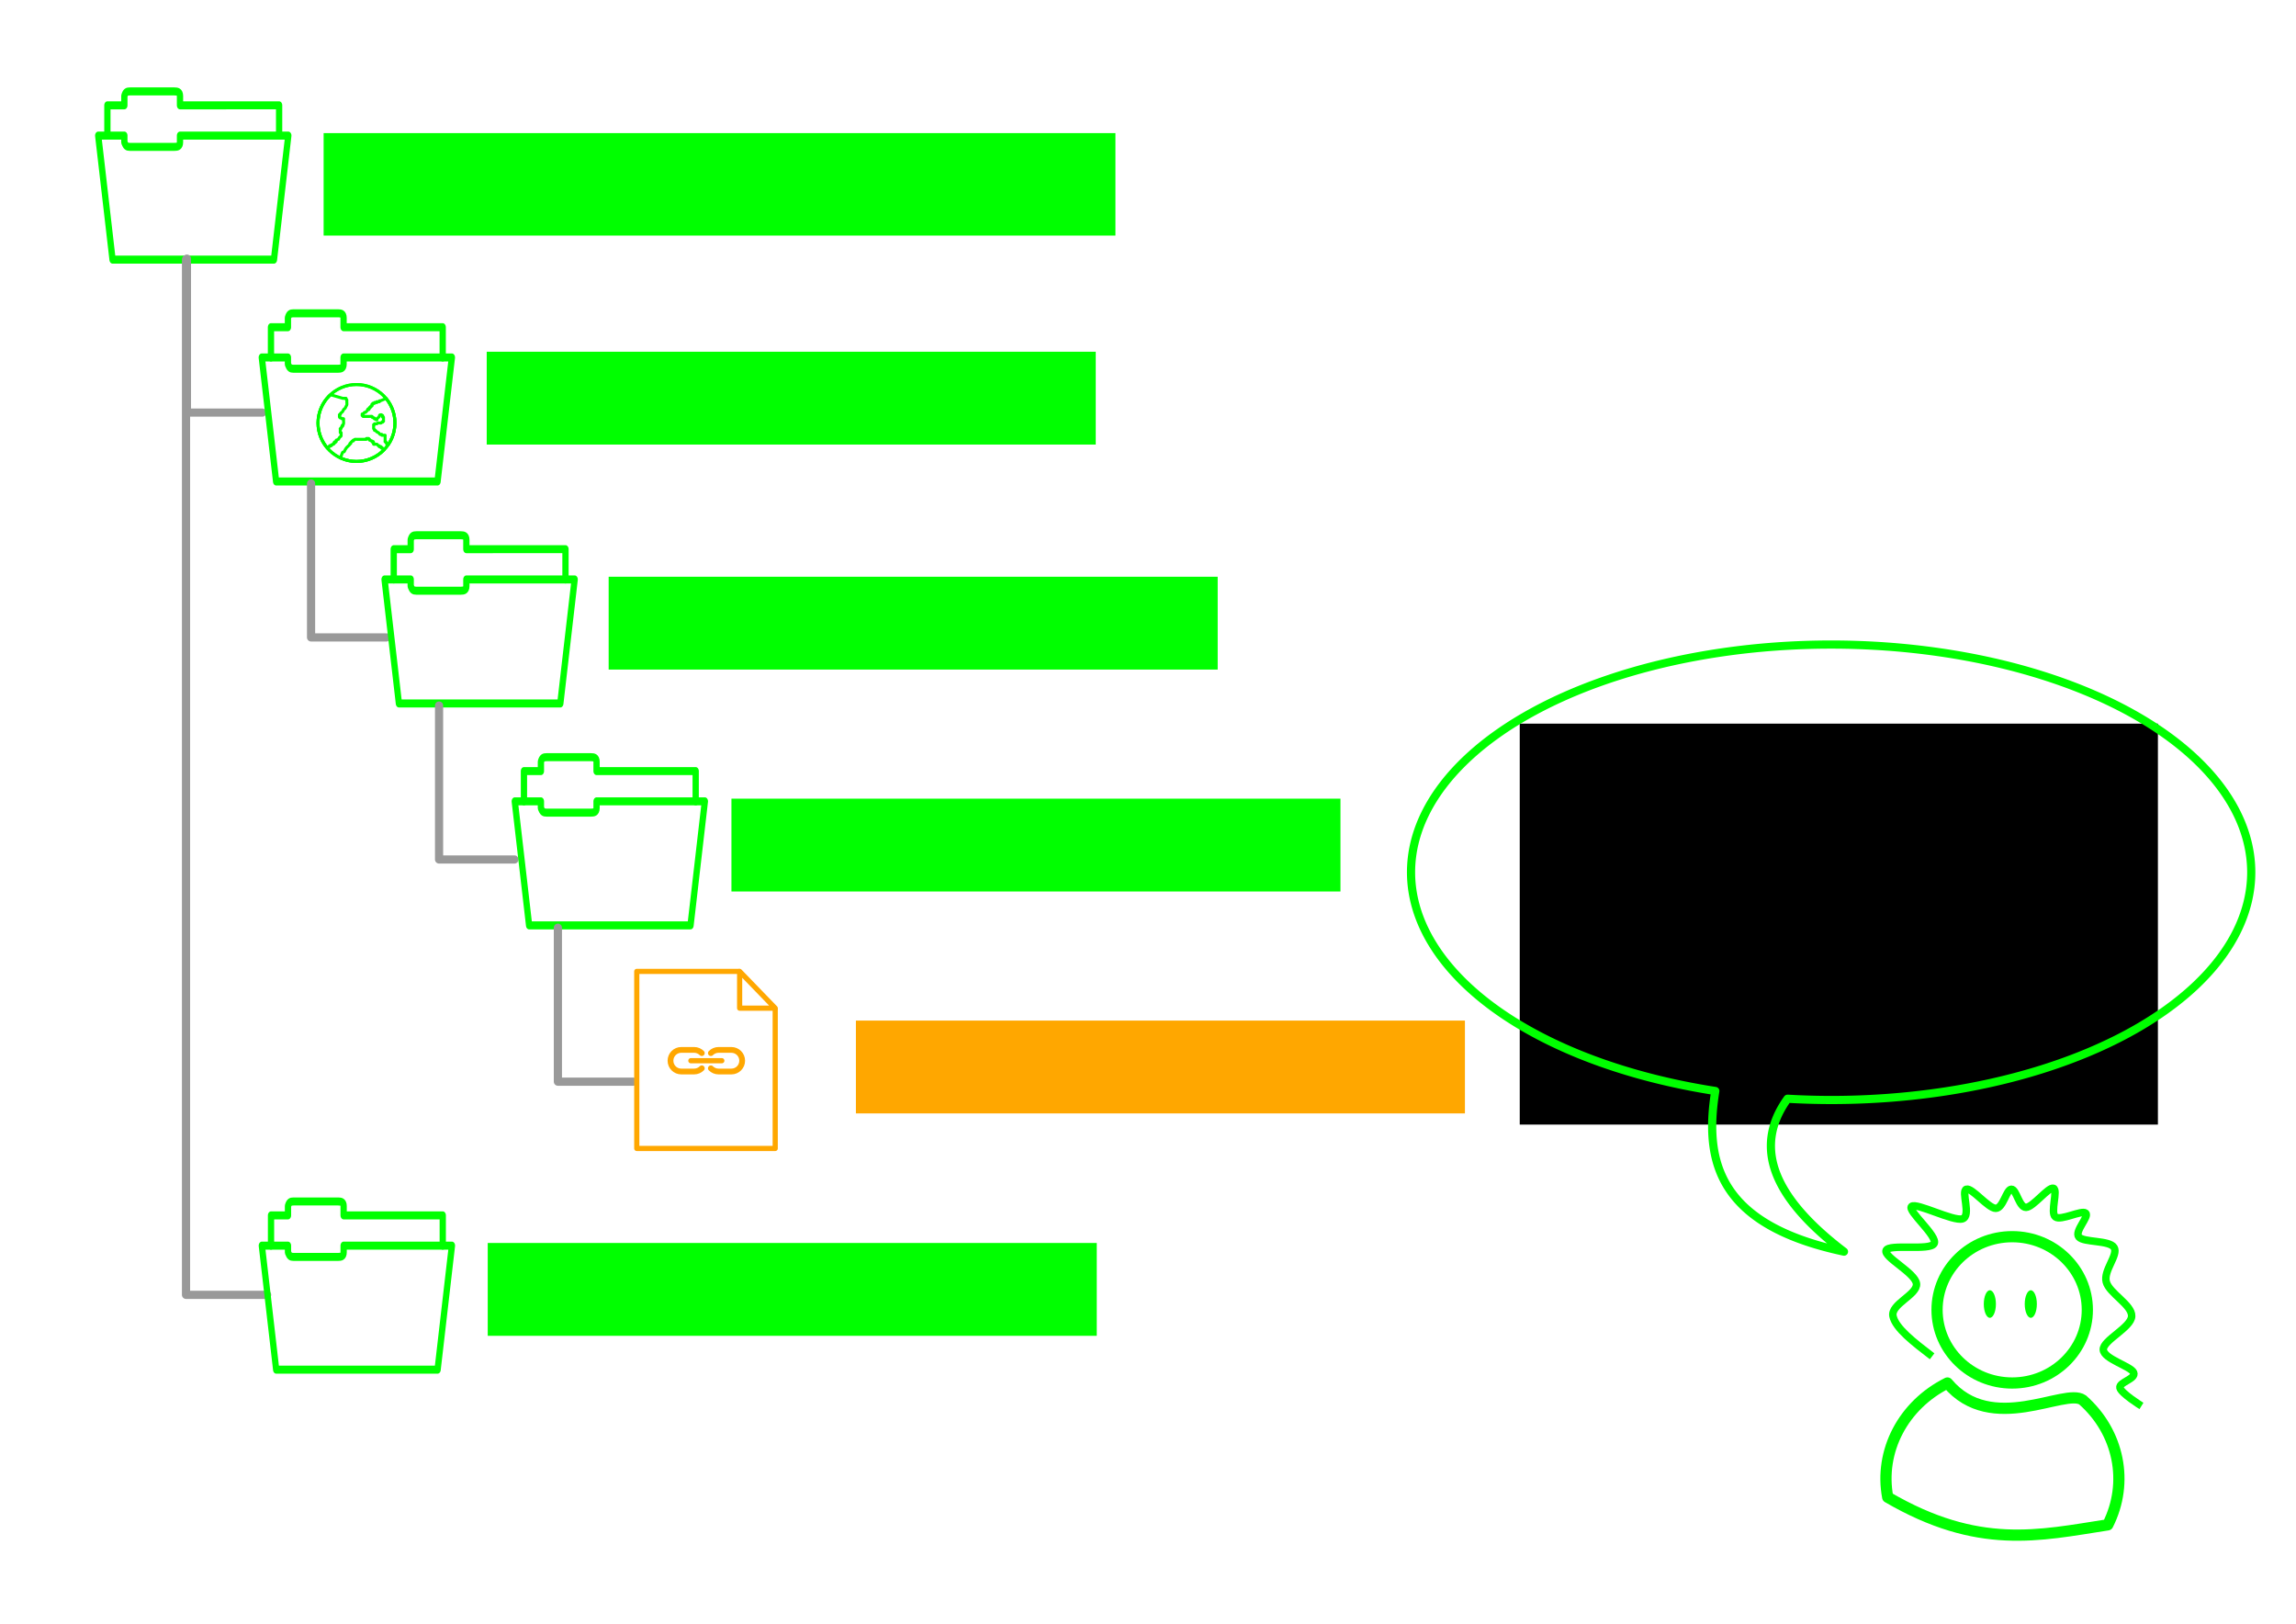 <?xml version="1.0" encoding="UTF-8" standalone="no"?>
<!-- Created with Inkscape (http://www.inkscape.org/) -->

<svg
   xmlns:dc="http://purl.org/dc/elements/1.1/"
   xmlns:cc="http://creativecommons.org/ns#"
   xmlns:rdf="http://www.w3.org/1999/02/22-rdf-syntax-ns#"
   xmlns:svg="http://www.w3.org/2000/svg"
   xmlns="http://www.w3.org/2000/svg"
   xmlns:xlink="http://www.w3.org/1999/xlink"
   xmlns:sodipodi="http://sodipodi.sourceforge.net/DTD/sodipodi-0.dtd"
   xmlns:inkscape="http://www.inkscape.org/namespaces/inkscape"
   width="297mm"
   height="210mm"
   viewBox="0 0 1122.52 793.701"
   id="svg2"
   version="1.1"
   inkscape:version="0.92.1 r"
   sodipodi:docname="filesSymlink.svg"
   inkscape:export-filename="../images/filesSymlink7.png"
   inkscape:export-xdpi="96"
   inkscape:export-ydpi="96">
  <defs
     id="defs4">
    <marker
       inkscape:stockid="Arrow2Mend"
       orient="auto"
       refY="0.0"
       refX="0.0"
       id="Arrow2Mend"
       style="overflow:visible;"
       inkscape:isstock="true">
      <path
         id="path6854"
         style="fill-rule:evenodd;stroke-width:0.625;stroke-linejoin:round;stroke:#00ff00;stroke-opacity:1;fill:#00ff00;fill-opacity:1"
         d="M 8.719,4.034 L -2.207,0.016 L 8.719,-4.002 C 6.973,-1.63 6.983,1.616 8.719,4.034 z "
         transform="scale(0.6) rotate(180) translate(0,0)" />
    </marker>
    <marker
       inkscape:stockid="Arrow1Send"
       orient="auto"
       refY="0.0"
       refX="0.0"
       id="Arrow1Send"
       style="overflow:visible;"
       inkscape:isstock="true">
      <path
         id="path6842"
         d="M 0.0,0.0 L 5.0,-5.0 L -12.5,0.0 L 5.0,5.0 L 0.0,0.0 z "
         style="fill-rule:evenodd;stroke:#00ff00;stroke-width:1pt;stroke-opacity:1;fill:#00ff00;fill-opacity:1"
         transform="scale(0.2) rotate(180) translate(6,0)" />
    </marker>
    <marker
       inkscape:stockid="Arrow1Mend"
       orient="auto"
       refY="0.0"
       refX="0.0"
       id="Arrow1Mend"
       style="overflow:visible;"
       inkscape:isstock="true">
      <path
         id="path6836"
         d="M 0.0,0.0 L 5.0,-5.0 L -12.5,0.0 L 5.0,5.0 L 0.0,0.0 z "
         style="fill-rule:evenodd;stroke:#00ff00;stroke-width:1pt;stroke-opacity:1;fill:#00ff00;fill-opacity:1"
         transform="scale(0.4) rotate(180) translate(10,0)" />
    </marker>
    <marker
       inkscape:stockid="Arrow2Mend"
       orient="auto"
       refY="0"
       refX="0"
       id="Arrow2Mend-2"
       style="overflow:visible"
       inkscape:isstock="true">
      <path
         inkscape:connector-curvature="0"
         id="path6854-7"
         style="fill:#00ff00;fill-opacity:1;fill-rule:evenodd;stroke:#00ff00;stroke-width:0.625;stroke-linejoin:round;stroke-opacity:1"
         d="M 8.719,4.034 -2.207,0.016 8.719,-4.002 c -1.745,2.372 -1.735,5.617 -6e-7,8.035 z"
         transform="scale(-0.6)" />
    </marker>
    <radialGradient
       inkscape:collect="always"
       xlink:href="#linearGradient9967"
       id="radialGradient9973"
       cx="866.337"
       cy="357.954"
       fx="866.337"
       fy="357.954"
       r="46.223"
       gradientTransform="matrix(1.396,0,0,0.863,-655.475,81.183)"
       gradientUnits="userSpaceOnUse" />
    <linearGradient
       inkscape:collect="always"
       id="linearGradient9967">
      <stop
         style="stop-color:#c4befe;stop-opacity:1;"
         offset="0"
         id="stop9969" />
      <stop
         style="stop-color:#c4befe;stop-opacity:0;"
         offset="1"
         id="stop9971" />
    </linearGradient>
  </defs>
  <sodipodi:namedview
     id="base"
     pagecolor="#000000"
     bordercolor="#666666"
     borderopacity="1.0"
     inkscape:pageopacity="0"
     inkscape:pageshadow="2"
     inkscape:zoom="0.45100095"
     inkscape:cx="582.52861"
     inkscape:cy="363.06645"
     inkscape:document-units="px"
     inkscape:current-layer="layer17"
     showgrid="false"
     units="mm"
     inkscape:window-width="1366"
     inkscape:window-height="741"
     inkscape:window-x="0"
     inkscape:window-y="27"
     inkscape:window-maximized="1" />
  <g
     inkscape:label="Layer 1"
     inkscape:groupmode="layer"
     id="layer1"
     transform="translate(0,-258.661)"
     style="display:inline">
    <g
       style="fill:none;fill-opacity:1;stroke:#00ff00;stroke-opacity:1"
       id="g3573"
       transform="matrix(1.25,0,0,-1.25,63.861,737.323)" />
    <g
       style="fill:none;fill-opacity:1;stroke:#00ff00;stroke-opacity:1"
       id="g4841"
       transform="matrix(1.25,0,0,-1.25,97.004,117.962)" />
    <g
       style="fill:none;fill-opacity:1;stroke:#00ff00;stroke-width:0;stroke-miterlimit:4;stroke-dasharray:none;stroke-opacity:1"
       id="g5023-2"
       transform="matrix(1.4391595e-4,0,0,1.4391595e-4,716.262,328.816)" />
    <g
       style="fill:none;fill-opacity:1;stroke:#00ff00;stroke-opacity:1"
       id="g5029-6"
       transform="matrix(-1.5507953e-4,0,0,1.5507953e-4,821.441,307.178)" />
    <g
       style="display:inline;fill:none;fill-opacity:1;stroke:#00ff00;stroke-opacity:1"
       id="g4863"
       transform="matrix(1.4391595e-4,0,0,1.4391595e-4,922.052,934.7)">
      <path
         inkscape:connector-curvature="0"
         d="M 5908.735,388006.2 C -23425.09,231462.3 58367.77,75049.68 208808.8,-0.341 359249.6,179461 608053.4,15552.29 668163.4,57630.01 791902.7,167078.4 826311.5,338069.7 753519.8,481801 517958.8,518273.3 314231.3,567447.4 5908.735,388006.2 Z"
         style="fill:none;fill-opacity:1;stroke:#00ff00;stroke-width:38100;stroke-linecap:butt;stroke-linejoin:round;stroke-miterlimit:10;stroke-dasharray:none;stroke-opacity:1"
         id="path4865" />
    </g>
    <g
       style="display:inline;fill:none;fill-opacity:1;stroke:#00ff00;stroke-opacity:1"
       id="g4867"
       transform="matrix(1.4391595e-4,0,0,1.4391595e-4,947.029,863.18)">
      <path
         inkscape:connector-curvature="0"
         d="M 0.01,248479 C 0.01,111247.9 114284.3,0.008 255261,0.008 396237.8,0.008 510522,111247.9 510522,248479 510522,385710.2 396237.8,496958 255261,496958 114284.3,496958 0.01,385710.2 0.01,248479 Z"
         style="fill:none;fill-opacity:1;stroke:#00ff00;stroke-width:38100;stroke-linecap:butt;stroke-linejoin:round;stroke-miterlimit:10;stroke-dasharray:none;stroke-opacity:1"
         id="path4869" />
    </g>
    <g
       style="display:inline;fill:none;fill-opacity:1;stroke:#00ff00;stroke-opacity:1"
       id="g4875"
       transform="matrix(1.4391595e-4,0,0,1.4391595e-4,922.052,839.475)">
      <path
         inkscape:connector-curvature="0"
         d="M 156821.8,570979.2 C 94792.91,523422.7 32764.76,475866.1 23903.79,434794.2 15042.83,393722.4 107531.1,361837.4 103654.6,324548.8 99778.08,287260.2 -9325.53,233758.9 643.405,211061.3 10612.34,188363.9 149068.1,213222.9 163467.5,188363.9 177866.9,163504.8 70979.23,75956.9 87039.91,61906.3 103100.6,47855.12 228818.8,113786 259832.9,104058.6 290847,94331.26 254294.5,9485.371 273124.4,3541.257 c 18829.9,-5944.114 74213,64850.503 99688.6,64850.503 25475.7,0 35998.6,-64309.936 53167.2,-64850.503 17168.6,-540.568 26029.6,62148.333 49844,61607.773 23814.4,-540.57 76427.6,-70254.726 93042.2,-64850.502 16614.7,5404.322 -11630.2,83224.862 6645.7,97275.362 18276,14050.61 89719.8,-24318.48 103011.2,-12970.05 13291.5,11348.35 -39321.1,61607.76 -23260.3,81062.46 16060.6,19454.9 104119.1,10268 119625.8,35667.6 15506.6,25399.6 -36552.6,77819.9 -26583.6,116730.2 9968.9,38910.2 88057.7,78360.4 86396.5,116730.1 -1661.3,38369.7 -97473.5,81603.1 -96365.5,113487.5 1108,31884.3 93596.9,56203.5 103011.9,77819.9 9415,21617 -50952,32966.1 -46521.5,51880.4 4430.5,18914.8 73104.5,61607 73104.5,61607 v 0"
         style="fill:none;fill-opacity:1;stroke:#00ff00;stroke-width:25400;stroke-linecap:butt;stroke-linejoin:round;stroke-miterlimit:10;stroke-dasharray:none;stroke-opacity:1"
         id="path4877" />
    </g>
    <g
       id="g9676"
       transform="translate(-27.457)">
      <g
         transform="matrix(0.65,0,0,0.65,-358.956,-80.704)"
         id="g5382">
        <g
           id="g5377"
           transform="matrix(0.449,0,0,0.574,587.448,644.95)"
           style="stroke-width:10.504;stroke-miterlimit:4;stroke-dasharray:none">
          <path
             sodipodi:nodetypes="cccccsssscc"
             inkscape:connector-curvature="0"
             transform="translate(0,258.661)"
             id="rect5324"
             d="m 180.184,-295.046 24.027,162.495 H 474.609 L 498.637,-295.046 H 317.197 v 8.848 c 0,5.221 -4.203,5.939 -9.424,5.939 h -74.369 c -5.221,0 -6.98,-1.082 -9.424,-5.939 v -8.848 z"
             style="opacity:1;fill:none;fill-opacity:1;fill-rule:nonzero;stroke:#00ff00;stroke-width:10.504;stroke-linecap:round;stroke-linejoin:round;stroke-miterlimit:4;stroke-dasharray:none;stroke-dashoffset:0;stroke-opacity:1" />
          <path
             sodipodi:nodetypes="cccssssccc"
             inkscape:connector-curvature="0"
             transform="translate(0,258.661)"
             id="rect5349"
             d="m 483.254,-295.046 v -39.638 H 317.197 v -12.291 c 0,-5.221 -4.203,-5.939 -9.424,-5.939 h -74.369 c -5.221,0 -7.604,0.916 -9.424,5.939 v 12.291 h -28.412 v 39.638"
             style="opacity:1;fill:none;fill-opacity:1;fill-rule:nonzero;stroke:#00ff00;stroke-width:10.504;stroke-linecap:round;stroke-linejoin:round;stroke-miterlimit:4;stroke-dasharray:none;stroke-dashoffset:0;stroke-opacity:1" />
        </g>
      </g>
      <flowRoot
         inkscape:export-ydpi="90"
         inkscape:export-xdpi="90"
         inkscape:export-filename="/Users/tess/projects/rideTheWhale/images/dockerfile.png"
         transform="translate(520.448,-125.495)"
         style="font-style:normal;font-variant:normal;font-weight:normal;font-stretch:normal;font-size:30px;line-height:0.01%;font-family:'Anime Ace 2.0 BB';-inkscape-font-specification:'Anime Ace 2.0 BB, Normal';font-variant-ligatures:normal;font-variant-caps:normal;font-variant-numeric:normal;font-feature-settings:normal;text-align:start;letter-spacing:0px;word-spacing:0px;writing-mode:lr-tb;text-anchor:start;display:inline;fill:#00ff00;fill-opacity:1;stroke:none;stroke-width:1px;stroke-linecap:butt;stroke-linejoin:miter;stroke-opacity:1"
         id="flowRoot7724-8-9-6"
         xml:space="preserve"><flowRegion
           style="font-style:normal;font-variant:normal;font-weight:normal;font-stretch:normal;font-size:30px;font-family:'Anime Ace 2.0 BB';-inkscape-font-specification:'Anime Ace 2.0 BB, Normal';font-variant-ligatures:normal;font-variant-caps:normal;font-variant-numeric:normal;font-feature-settings:normal;text-align:start;writing-mode:lr-tb;text-anchor:start;fill:#00ff00;fill-opacity:1;stroke:none;stroke-opacity:1"
           id="flowRegion7726-0-0-5"><rect
             style="font-style:normal;font-variant:normal;font-weight:normal;font-stretch:normal;font-size:30px;font-family:'Anime Ace 2.0 BB';-inkscape-font-specification:'Anime Ace 2.0 BB, Normal';font-variant-ligatures:normal;font-variant-caps:normal;font-variant-numeric:normal;font-feature-settings:normal;text-align:start;writing-mode:lr-tb;text-anchor:start;fill:#00ff00;fill-opacity:1;stroke:none;stroke-opacity:1"
             y="449.221"
             x="-334.771"
             height="50.082"
             width="387.121"
             id="rect7728-3-4-2" /></flowRegion><flowPara
           style="font-style:normal;font-variant:normal;font-weight:normal;font-stretch:normal;font-size:30px;line-height:1.25;font-family:'Anime Ace 2.0 BB';-inkscape-font-specification:'Anime Ace 2.0 BB, Normal';font-variant-ligatures:normal;font-variant-caps:normal;font-variant-numeric:normal;font-feature-settings:normal;text-align:start;writing-mode:lr-tb;text-anchor:start;fill:#00ff00;fill-opacity:1;stroke:none;stroke-opacity:1"
           id="flowPara7730-5-4-8">/home/tess/sites</flowPara></flowRoot>    </g>
  </g>
  <g
     inkscape:groupmode="layer"
     id="layer9"
     inkscape:label="Layer 2"
     style="display:inline">
    <path
       transform="translate(0,-258.661)"
       style="display:inline;opacity:1;fill:none;fill-opacity:1;fill-rule:nonzero;stroke:#999999;stroke-width:4;stroke-linecap:round;stroke-linejoin:round;stroke-miterlimit:4;stroke-dasharray:none;stroke-dashoffset:0;stroke-opacity:1"
       d="m 91.388,385.088 v 75.257 h 36.845"
       id="path10618-5"
       inkscape:connector-curvature="0" />
    <flowRoot
       xml:space="preserve"
       id="flowRoot7724-8-9-9"
       style="font-style:normal;font-variant:normal;font-weight:normal;font-stretch:normal;line-height:0.01%;font-family:'Anime Ace 2.0 BB';-inkscape-font-specification:'Anime Ace 2.0 BB, Normal';text-align:center;letter-spacing:0px;word-spacing:0px;writing-mode:lr-tb;text-anchor:middle;display:inline;fill:#00ff00;fill-opacity:1;stroke:none;stroke-width:1px;stroke-linecap:butt;stroke-linejoin:miter;stroke-opacity:1"
       transform="translate(572.727,-277.287)"
       inkscape:export-filename="/Users/tess/projects/rideTheWhale/images/dockerfile.png"
       inkscape:export-xdpi="90"
       inkscape:export-ydpi="90"><flowRegion
         id="flowRegion7726-0-0-3"
         style="fill:#00ff00;fill-opacity:1;stroke:none;stroke-opacity:1"><rect
           id="rect7728-3-4-1"
           width="297.753"
           height="45.378"
           x="-334.771"
           y="449.221"
           style="fill:#00ff00;fill-opacity:1;stroke:none;stroke-opacity:1" /></flowRegion><flowPara
         id="flowPara7730-5-4-9"
         style="font-style:normal;font-variant:normal;font-weight:normal;font-stretch:normal;font-size:30px;line-height:1.25;font-family:'Anime Ace 2.0 BB';-inkscape-font-specification:'Anime Ace 2.0 BB, Normal';font-variant-ligatures:normal;font-variant-caps:normal;font-variant-numeric:normal;font-feature-settings:normal;text-align:start;writing-mode:lr-tb;text-anchor:start;fill:#00ff00;fill-opacity:1;stroke:none;stroke-opacity:1">public_html</flowPara></flowRoot>    <g
       style="display:inline"
       id="g9606"
       transform="matrix(0.65,0,0,0.65,-193.404,-142.327)">
      <g
         transform="translate(-173.903,-136.278)"
         id="g5382-3"
         style="display:inline">
        <g
           id="g5377-6"
           transform="matrix(0.449,0,0,0.574,587.448,644.95)"
           style="stroke-width:10.504;stroke-miterlimit:4;stroke-dasharray:none">
          <path
             sodipodi:nodetypes="cccccsssscc"
             inkscape:connector-curvature="0"
             transform="translate(0,258.661)"
             id="rect5324-1"
             d="m 180.184,-295.046 24.027,162.495 H 474.609 L 498.637,-295.046 H 317.197 v 8.848 c 0,5.221 -4.203,5.939 -9.424,5.939 h -74.369 c -5.221,0 -6.98,-1.082 -9.424,-5.939 v -8.848 z"
             style="opacity:1;fill:none;fill-opacity:1;fill-rule:nonzero;stroke:#00ff00;stroke-width:10.504;stroke-linecap:round;stroke-linejoin:round;stroke-miterlimit:4;stroke-dasharray:none;stroke-dashoffset:0;stroke-opacity:1" />
          <path
             sodipodi:nodetypes="cccssssccc"
             inkscape:connector-curvature="0"
             transform="translate(0,258.661)"
             id="rect5349-2"
             d="m 483.254,-295.046 v -39.638 H 317.197 v -12.291 c 0,-5.221 -4.203,-5.939 -9.424,-5.939 h -74.369 c -5.221,0 -7.604,0.916 -9.424,5.939 v 12.291 h -28.412 v 39.638"
             style="opacity:1;fill:none;fill-opacity:1;fill-rule:nonzero;stroke:#00ff00;stroke-width:10.504;stroke-linecap:round;stroke-linejoin:round;stroke-miterlimit:4;stroke-dasharray:none;stroke-dashoffset:0;stroke-opacity:1" />
        </g>
      </g>
      <g
         transform="matrix(0.557,0,0,0.557,365.056,473.931)"
         style="display:inline;fill:none;fill-opacity:1;stroke:#00ff00;stroke-opacity:1"
         id="g4428">
        <circle
           style="display:inline;fill:none;fill-opacity:1;stroke:#00ff00;stroke-width:4;stroke-linecap:butt;stroke-linejoin:round;stroke-miterlimit:4;stroke-dasharray:none;stroke-opacity:1"
           id="path4353-4-8"
           cx="360.183"
           cy="113.346"
           r="51.928" />
        <circle
           style="display:inline;fill:none;fill-opacity:1;stroke:#00ff00;stroke-width:4;stroke-linecap:butt;stroke-linejoin:round;stroke-miterlimit:4;stroke-dasharray:none;stroke-opacity:1"
           id="path4353-4-0"
           cx="360.183"
           cy="113.346"
           r="51.928" />
        <path
           inkscape:connector-curvature="0"
           style="fill:none;fill-opacity:1;stroke:#00ff00;stroke-width:4;stroke-linecap:butt;stroke-linejoin:round;stroke-miterlimit:4;stroke-dasharray:none;stroke-opacity:1"
           d="m 325.043,75.182 a 51.928,51.928 0 0 0 -16.789,38.164 51.928,51.928 0 0 0 12.963,34.227 c 0.848,-1.327 1.448,-2.233 1.611,-2.396 0.26,-0.26 0.843,0.26 1.104,0 0.26,-0.26 -0.26,-0.843 0,-1.104 0.521,-0.521 1.69,0.521 2.211,0 0.26,-0.26 -0.26,-0.845 0,-1.105 0.26,-0.26 0.774,0.165 1.104,0 0.466,-0.233 0.64,-0.873 1.105,-1.105 0.329,-0.165 0.845,0.26 1.105,0 0.26,-0.26 -0.165,-0.774 0,-1.104 2.299,-4.598 -0.077,1.181 2.209,-1.105 0.26,-0.26 -0.26,-0.845 0,-1.105 0.26,-0.26 0.845,0.26 1.105,0 0.582,-0.582 -1.085,-2.319 1.104,-2.209 1.504,-1.003 1.995,-1.177 2.146,-1.168 -0.009,-0.152 0.165,-0.642 1.168,-2.146 0.578,-0.867 1.745,-1.277 2.211,-2.209 0.168,-0.336 0,-2.817 0,-3.314 0,-0.368 0.26,-0.845 0,-1.105 -0.26,-0.26 -0.845,0.26 -1.105,0 -0.035,-0.035 0,-3.046 0,-3.314 v -1.105 c 0,-0.368 -0.26,-0.845 0,-1.105 0.26,-0.26 0.845,0.26 1.105,0 0.26,-0.26 -0.165,-0.774 0,-1.104 0.233,-0.466 0.871,-0.64 1.104,-1.105 0.165,-0.329 -0.165,-0.776 0,-1.105 2.528,-5.056 -0.457,4.688 2.211,-3.314 0.231,-0.693 0,-3.529 0,-4.418 v -1.105 c 0,-0.368 0.26,-0.845 0,-1.105 -0.521,-0.521 -1.552,0.329 -2.211,0 -0.466,-0.233 -0.638,-0.873 -1.104,-1.105 -0.329,-0.165 -0.776,0.165 -1.105,0 -1.534,-0.767 -1.105,-1.966 -1.105,-3.314 0,-0.368 -0.26,-0.843 0,-1.104 0.26,-0.26 0.845,0.26 1.105,0 0.26,-0.26 -0.165,-0.776 0,-1.105 0.49,-0.979 2.644,-2.309 3.314,-3.314 0.457,-0.685 0.649,-1.524 1.105,-2.209 0.578,-0.867 1.631,-1.344 2.209,-2.211 0.457,-0.685 0.737,-1.472 1.105,-2.209 0.368,-0.737 0.845,-1.428 1.105,-2.209 0.231,-0.693 0,-3.53 0,-4.42 v -1.105 c 0,-0.368 0.165,-0.776 0,-1.105 -0.233,-0.466 -0.873,-0.638 -1.105,-1.104 -0.165,-0.329 0.26,-0.845 0,-1.105 -0.044,-0.044 -4.03,0.113 -4.42,0 z m 10.979,59.988 c 0.008,0.142 0.142,0.008 0,0 z"
           id="path4353" />
        <path
           inkscape:connector-curvature="0"
           style="display:inline;fill:none;fill-opacity:1;stroke:#00ff00;stroke-width:4;stroke-linecap:butt;stroke-linejoin:round;stroke-miterlimit:4;stroke-dasharray:none;stroke-opacity:1"
           d="m 375.098,134.256 c -0.801,0 -1.601,0.027 -1.656,0.082 -0.26,0.26 0.26,0.845 0,1.105 -0.035,0.035 -3.047,0 -3.314,0 h -8.84 c -0.498,0 -2.978,-0.168 -3.314,0 -0.466,0.233 -0.64,0.871 -1.105,1.104 -0.329,0.165 -0.843,-0.26 -1.104,0 -0.26,0.26 0.26,0.845 0,1.105 -0.26,0.26 -0.776,-0.165 -1.105,0 -0.466,0.233 -0.737,0.737 -1.105,1.105 -0.368,0.368 -0.871,0.638 -1.104,1.104 -0.165,0.329 0.26,0.845 0,1.105 -0.26,0.26 -0.845,-0.26 -1.105,0 -0.26,0.26 0.165,0.776 0,1.105 -0.269,0.538 -4.196,4.14 -4.42,4.42 -0.83,1.037 -1.526,2.176 -2.209,3.314 -0.424,0.706 -0.523,1.627 -1.105,2.209 -0.582,0.582 -1.752,0.42 -2.209,1.105 -0.401,0.602 -1.534,3.787 -2.775,7.406 a 51.928,51.928 0 0 0 21.557,4.746 51.928,51.928 0 0 0 37.564,-16.164 c -1.073,-0.774 -1.945,-1.382 -2.209,-1.514 -0.466,-0.233 -0.583,-1.104 -1.104,-1.104 0.26,0.26 0.368,1.104 0,1.104 -0.368,0 -0.368,-1.104 0,-1.104 -0.265,-0.265 -0.582,-0.512 -0.92,-0.709 0.084,0.329 0.062,0.709 -0.186,0.709 -0.521,0 -1.626,-1.105 -1.105,-1.105 -2.946,0 0.37,0.368 -1.104,-1.105 -0.26,-0.26 -0.776,0.165 -1.105,0 -0.932,-0.466 -1.277,-1.743 -2.209,-2.209 -0.599,-0.3 -4.118,0.302 -4.42,0 -0.521,-0.521 0.521,-1.69 0,-2.211 -0.26,-0.26 -0.845,0.26 -1.105,0 -2.286,-2.286 3.493,0.09 -1.105,-2.209 -0.329,-0.165 -0.774,0.165 -1.104,0 -0.466,-0.233 -0.64,-0.873 -1.105,-1.105 -0.329,-0.165 -0.845,0.26 -1.105,0 -0.26,-0.26 0.26,-0.843 0,-1.104 -0.26,-0.26 -0.843,0.26 -1.104,0 -0.26,-0.26 0.26,-0.845 0,-1.105 -0.055,-0.055 -0.857,-0.082 -1.658,-0.082 z m 17.125,11.131 c 0.448,0 0.887,0.161 1.291,0.396 -0.041,-0.161 -0.1,-0.311 -0.186,-0.396 -0.26,-0.26 -0.737,0 -1.105,0 z"
           id="path4353-4-0-9" />
        <path
           inkscape:connector-curvature="0"
           style="display:inline;fill:none;fill-opacity:1;stroke:#00ff00;stroke-width:4;stroke-linecap:butt;stroke-linejoin:round;stroke-miterlimit:4;stroke-dasharray:none;stroke-opacity:1"
           d="m 400.158,80.27 -7.936,3.244 c -0.368,0 -0.843,-0.26 -1.104,0 -0.26,0.26 0.26,0.845 0,1.105 -0.26,0.26 -0.737,0 -1.105,0 h -1.105 c -2.946,0 0.37,-0.368 -1.104,1.105 -0.552,0.552 -2.762,-0.552 -3.314,0 -0.26,0.26 0.26,0.845 0,1.105 -0.521,0.521 -1.69,-0.521 -2.211,0 -0.26,0.26 0.26,0.843 0,1.104 -0.26,0.26 -0.845,-0.26 -1.105,0 -0.521,0.521 0.521,1.69 0,2.211 -0.26,0.26 -0.843,-0.26 -1.104,0 -0.26,0.26 0.26,0.843 0,1.104 -0.26,0.26 -0.845,-0.26 -1.105,0 -0.26,0.26 0.26,0.845 0,1.105 -0.26,0.26 -0.845,-0.26 -1.105,0 -0.26,0.26 0.165,0.776 0,1.105 -2.299,4.598 0.077,-1.182 -2.209,1.104 -0.582,0.582 -0.649,1.526 -1.105,2.211 -0.289,0.433 -0.735,0.735 -1.104,1.104 -0.368,0.368 -0.64,0.873 -1.105,1.105 -0.329,0.165 -0.776,-0.165 -1.105,0 -0.932,0.466 -1.277,1.743 -2.209,2.209 -0.329,0.165 -0.845,-0.26 -1.105,0 -0.26,0.26 0,0.737 0,1.105 0,0.368 -0.26,0.845 0,1.105 0.26,0.26 0.845,-0.26 1.105,0 0.26,0.26 -0.26,0.843 0,1.104 0.035,0.035 3.046,0 3.314,0 h 5.523 c 1.105,0 2.266,-0.349 3.314,0 0.349,0.116 -0.26,0.845 0,1.105 0.26,0.26 0.776,-0.165 1.105,0 0.466,0.233 0.64,0.873 1.105,1.105 0.329,0.165 0.845,-0.26 1.105,0 0.26,0.26 -0.26,0.845 0,1.105 0.26,0.26 0.774,-0.165 1.104,0 0.466,0.233 0.64,0.871 1.105,1.104 0.329,0.165 0.845,0.26 1.105,0 0.26,-0.26 -0.165,-0.774 0,-1.104 0.663,-1.326 2.652,-1.991 3.314,-3.316 0.165,-0.329 -0.165,-0.774 0,-1.104 0.66,-1.321 1.649,-1.192 2.77,-1.129 -1.386,-0.038 0.507,-0.013 1.648,1.129 0.521,0.521 -0.521,1.688 0,2.209 0.26,0.26 0.845,-0.26 1.105,0 0.044,0.044 0,4.014 0,4.42 0,0.368 0.26,0.845 0,1.105 -0.26,0.26 -0.845,-0.26 -1.105,0 -0.26,0.26 0.26,0.843 0,1.104 -0.26,0.26 -0.774,-0.165 -1.104,0 -0.466,0.233 -0.64,0.873 -1.105,1.105 -0.694,0.347 -3.725,-0.347 -4.42,0 -0.466,0.233 -0.638,0.873 -1.104,1.105 -0.438,0.219 -3.089,-0.226 -3.314,0 -0.26,0.26 0.26,0.843 0,1.104 -0.26,0.26 -0.845,-0.26 -1.105,0 -0.26,0.26 0,0.737 0,1.105 0,0.578 -0.145,4.129 0,4.42 0.233,0.466 0.873,0.638 1.105,1.104 0.165,0.329 -0.26,0.845 0,1.105 0.26,0.26 0.774,-0.165 1.104,0 0.466,0.233 0.737,0.737 1.105,1.105 2.533,2.533 -0.699,-0.467 3.314,2.209 0.867,0.578 1.277,1.745 2.209,2.211 0.659,0.329 1.69,-0.521 2.211,0 0.26,0.26 -0.26,0.843 0,1.104 0.266,0.266 4.152,-0.266 4.418,0 0.26,0.26 0,0.737 0,1.105 v 1.105 1.104 3.314 1.105 c 0,0.368 -0.26,0.845 0,1.105 0.26,0.26 0.845,-0.26 1.105,0 0.26,0.26 -0.165,0.774 0,1.104 0.233,0.466 0.873,0.64 1.105,1.105 0.165,0.329 -0.26,0.845 0,1.105 0.198,0.198 0.87,0.49 1.795,0.836 a 51.928,51.928 0 0 0 9.254,-29.562 51.928,51.928 0 0 0 -11.953,-33.076 z"
           id="path4353-4" />
      </g>
    </g>
  </g>
  <g
     inkscape:groupmode="layer"
     id="layer10"
     inkscape:label="Layer 3"
     style="display:inline">
    <path
       transform="translate(0,-258.661)"
       style="display:inline;opacity:1;fill:none;fill-opacity:1;fill-rule:nonzero;stroke:#999999;stroke-width:4;stroke-linecap:round;stroke-linejoin:round;stroke-miterlimit:4;stroke-dasharray:none;stroke-dashoffset:0;stroke-opacity:1"
       d="m 152.083,494.988 v 75.257 h 36.845"
       id="path10618"
       inkscape:connector-curvature="0" />
    <g
       style="display:inline"
       id="g9762"
       transform="translate(0,-288.49)">
      <g
         transform="matrix(0.65,0,0,0.65,-246.413,166.084)"
         id="g5382-0-5"
         style="display:inline">
        <g
           id="g5377-61-4"
           transform="matrix(0.449,0,0,0.574,587.448,644.95)"
           style="stroke-width:10.504;stroke-miterlimit:4;stroke-dasharray:none">
          <path
             sodipodi:nodetypes="cccccsssscc"
             inkscape:connector-curvature="0"
             transform="translate(0,258.661)"
             id="rect5324-5-3"
             d="m 180.184,-295.046 24.027,162.495 H 474.609 L 498.637,-295.046 H 317.197 v 8.848 c 0,5.221 -4.203,5.939 -9.424,5.939 h -74.369 c -5.221,0 -6.98,-1.082 -9.424,-5.939 v -8.848 z"
             style="opacity:1;fill:none;fill-opacity:1;fill-rule:nonzero;stroke:#00ff00;stroke-width:10.504;stroke-linecap:round;stroke-linejoin:round;stroke-miterlimit:4;stroke-dasharray:none;stroke-dashoffset:0;stroke-opacity:1" />
          <path
             sodipodi:nodetypes="cccssssccc"
             inkscape:connector-curvature="0"
             transform="translate(0,258.661)"
             id="rect5349-5-9"
             d="m 483.254,-295.046 v -39.638 H 317.197 v -12.291 c 0,-5.221 -4.203,-5.939 -9.424,-5.939 h -74.369 c -5.221,0 -7.604,0.916 -9.424,5.939 v 12.291 h -28.412 v 39.638"
             style="opacity:1;fill:none;fill-opacity:1;fill-rule:nonzero;stroke:#00ff00;stroke-width:10.504;stroke-linecap:round;stroke-linejoin:round;stroke-miterlimit:4;stroke-dasharray:none;stroke-dashoffset:0;stroke-opacity:1" />
        </g>
      </g>
      <flowRoot
         inkscape:export-ydpi="90"
         inkscape:export-xdpi="90"
         inkscape:export-filename="/Users/tess/projects/rideTheWhale/images/dockerfile.png"
         transform="translate(632.346,121.191)"
         style="font-style:normal;font-variant:normal;font-weight:normal;font-stretch:normal;line-height:0.01%;font-family:'Anime Ace 2.0 BB';-inkscape-font-specification:'Anime Ace 2.0 BB, Normal';text-align:center;letter-spacing:0px;word-spacing:0px;writing-mode:lr-tb;text-anchor:middle;display:inline;fill:#00ff00;fill-opacity:1;stroke:none;stroke-width:1px;stroke-linecap:butt;stroke-linejoin:miter;stroke-opacity:1"
         id="flowRoot7724-8-9-4-4"
         xml:space="preserve"><flowRegion
           style="fill:#00ff00;fill-opacity:1;stroke:none;stroke-opacity:1"
           id="flowRegion7726-0-0-7-9"><rect
             style="fill:#00ff00;fill-opacity:1;stroke:none;stroke-opacity:1"
             y="449.221"
             x="-334.771"
             height="45.378"
             width="297.753"
             id="rect7728-3-4-6-5" /></flowRegion><flowPara
           style="font-style:normal;font-variant:normal;font-weight:normal;font-stretch:normal;font-size:30px;line-height:1.25;font-family:'Anime Ace 2.0 BB';-inkscape-font-specification:'Anime Ace 2.0 BB, Normal';font-variant-ligatures:normal;font-variant-caps:normal;font-variant-numeric:normal;font-feature-settings:normal;text-align:start;writing-mode:lr-tb;text-anchor:start;fill:#00ff00;fill-opacity:1;stroke:none;stroke-opacity:1"
           id="flowPara7730-5-4-5-5">sites</flowPara></flowRoot>    </g>
  </g>
  <g
     inkscape:groupmode="layer"
     id="layer11"
     inkscape:label="Layer 4"
     style="display:inline">
    <path
       transform="translate(0,-258.661)"
       style="display:inline;opacity:1;fill:none;fill-opacity:1;fill-rule:nonzero;stroke:#999999;stroke-width:4;stroke-linecap:round;stroke-linejoin:round;stroke-miterlimit:4;stroke-dasharray:none;stroke-dashoffset:0;stroke-opacity:1"
       d="m 214.662,603.536 v 75.257 h 36.845"
       id="path10618-1"
       inkscape:connector-curvature="0" />
    <g
       style="display:inline"
       id="g9752"
       transform="translate(0,-302.577)">
      <g
         transform="matrix(0.65,0,0,0.65,-182.757,288.651)"
         id="g5382-0-5-8"
         style="display:inline">
        <g
           id="g5377-61-4-1"
           transform="matrix(0.449,0,0,0.574,587.448,644.95)"
           style="stroke-width:10.504;stroke-miterlimit:4;stroke-dasharray:none">
          <path
             sodipodi:nodetypes="cccccsssscc"
             inkscape:connector-curvature="0"
             transform="translate(0,258.661)"
             id="rect5324-5-3-7"
             d="m 180.184,-295.046 24.027,162.495 H 474.609 L 498.637,-295.046 H 317.197 v 8.848 c 0,5.221 -4.203,5.939 -9.424,5.939 h -74.369 c -5.221,0 -6.98,-1.082 -9.424,-5.939 v -8.848 z"
             style="opacity:1;fill:none;fill-opacity:1;fill-rule:nonzero;stroke:#00ff00;stroke-width:10.504;stroke-linecap:round;stroke-linejoin:round;stroke-miterlimit:4;stroke-dasharray:none;stroke-dashoffset:0;stroke-opacity:1" />
          <path
             sodipodi:nodetypes="cccssssccc"
             inkscape:connector-curvature="0"
             transform="translate(0,258.661)"
             id="rect5349-5-9-9"
             d="m 483.254,-295.046 v -39.638 H 317.197 v -12.291 c 0,-5.221 -4.203,-5.939 -9.424,-5.939 h -74.369 c -5.221,0 -7.604,0.916 -9.424,5.939 v 12.291 h -28.412 v 39.638"
             style="opacity:1;fill:none;fill-opacity:1;fill-rule:nonzero;stroke:#00ff00;stroke-width:10.504;stroke-linecap:round;stroke-linejoin:round;stroke-miterlimit:4;stroke-dasharray:none;stroke-dashoffset:0;stroke-opacity:1" />
        </g>
      </g>
      <flowRoot
         inkscape:export-ydpi="90"
         inkscape:export-xdpi="90"
         inkscape:export-filename="/Users/tess/projects/rideTheWhale/images/dockerfile.png"
         transform="translate(692.375,243.758)"
         style="font-style:normal;font-variant:normal;font-weight:normal;font-stretch:normal;line-height:0.01%;font-family:'Anime Ace 2.0 BB';-inkscape-font-specification:'Anime Ace 2.0 BB, Normal';text-align:center;letter-spacing:0px;word-spacing:0px;writing-mode:lr-tb;text-anchor:middle;display:inline;fill:#00ff00;fill-opacity:1;stroke:none;stroke-width:1px;stroke-linecap:butt;stroke-linejoin:miter;stroke-opacity:1"
         id="flowRoot7724-8-9-4-4-3"
         xml:space="preserve"><flowRegion
           style="fill:#00ff00;fill-opacity:1;stroke:none;stroke-opacity:1"
           id="flowRegion7726-0-0-7-9-0"><rect
             style="fill:#00ff00;fill-opacity:1;stroke:none;stroke-opacity:1"
             y="449.221"
             x="-334.771"
             height="45.378"
             width="297.753"
             id="rect7728-3-4-6-5-3" /></flowRegion><flowPara
           style="font-style:normal;font-variant:normal;font-weight:normal;font-stretch:normal;font-size:30px;line-height:1.25;font-family:'Anime Ace 2.0 BB';-inkscape-font-specification:'Anime Ace 2.0 BB, Normal';font-variant-ligatures:normal;font-variant-caps:normal;font-variant-numeric:normal;font-feature-settings:normal;text-align:start;writing-mode:lr-tb;text-anchor:start;fill:#00ff00;fill-opacity:1;stroke:none;stroke-opacity:1"
           id="flowPara7730-5-4-5-5-2">default</flowPara></flowRoot>    </g>
  </g>
  <g
     inkscape:groupmode="layer"
     id="layer13"
     inkscape:label="Layer 5"
     style="display:inline">
    <path
       transform="translate(0,-258.661)"
       style="display:inline;opacity:1;fill:none;fill-opacity:1;fill-rule:nonzero;stroke:#999999;stroke-width:4;stroke-linecap:round;stroke-linejoin:round;stroke-miterlimit:4;stroke-dasharray:none;stroke-dashoffset:0;stroke-opacity:1"
       d="m 272.753,712.15 v 75.257 h 36.845"
       id="path10618-1-2"
       inkscape:connector-curvature="0" />
    <flowRoot
       xml:space="preserve"
       id="flowRoot7724-8-9-4-4-37"
       style="font-style:normal;font-variant:normal;font-weight:normal;font-stretch:normal;line-height:0.01%;font-family:'Anime Ace 2.0 BB';-inkscape-font-specification:'Anime Ace 2.0 BB, Normal';text-align:center;letter-spacing:0px;word-spacing:0px;writing-mode:lr-tb;text-anchor:middle;display:inline;fill:#ffa700;fill-opacity:1;stroke:none;stroke-width:1px;stroke-linecap:butt;stroke-linejoin:miter;stroke-opacity:1"
       transform="translate(753.225,49.661)"
       inkscape:export-filename="/Users/tess/projects/rideTheWhale/images/dockerfile.png"
       inkscape:export-xdpi="90"
       inkscape:export-ydpi="90"><flowRegion
         id="flowRegion7726-0-0-7-9-8"
         style="fill:#ffa700;fill-opacity:1;stroke:none;stroke-opacity:1"><rect
           id="rect7728-3-4-6-5-4"
           width="297.753"
           height="45.378"
           x="-334.771"
           y="449.221"
           style="fill:#ffa700;fill-opacity:1;stroke:none;stroke-opacity:1" /></flowRegion><flowPara
         id="flowPara7730-5-4-5-5-7"
         style="font-style:normal;font-variant:normal;font-weight:normal;font-stretch:normal;font-size:30px;line-height:1.25;font-family:'Anime Ace 2.0 BB';-inkscape-font-specification:'Anime Ace 2.0 BB, Normal';font-variant-ligatures:normal;font-variant-caps:normal;font-variant-numeric:normal;font-feature-settings:normal;text-align:start;writing-mode:lr-tb;text-anchor:start;fill:#ffa700;fill-opacity:1;stroke:none;stroke-opacity:1">files</flowPara></flowRoot>    <path
       transform="translate(0,-258.661)"
       style="display:inline;fill:none;fill-opacity:1;stroke:#ffa700;stroke-width:2.53;stroke-linecap:butt;stroke-linejoin:round;stroke-miterlimit:4;stroke-dasharray:none;stroke-dashoffset:0;stroke-opacity:1"
       d="m 379.004,751.472 1.5e-4,68.582 h -67.685 v -86.557 h 50.291"
       id="rect7628"
       inkscape:connector-curvature="0"
       sodipodi:nodetypes="ccccc" />
    <path
       transform="translate(0,-258.661)"
       style="display:inline;fill:none;fill-opacity:1;stroke:#ffa700;stroke-width:2.53;stroke-linecap:butt;stroke-linejoin:round;stroke-miterlimit:4;stroke-dasharray:none;stroke-dashoffset:0;stroke-opacity:1"
       d="m 361.611,733.498 v 17.974 h 17.394 z"
       id="rect7628-7"
       inkscape:connector-curvature="0" />
    <g
       id="g10612"
       transform="matrix(0.706,0,0,0.706,103.025,-31.178)"
       style="display:inline;stroke:#ffa700;stroke-opacity:1">
      <path
         sodipodi:nodetypes="csssssc"
         inkscape:connector-curvature="0"
         id="rect10533"
         d="m 340.069,773.316 c -1.355,-1.375 -3.24,-2.225 -5.332,-2.225 h -8.869 c -4.146,0 -7.482,3.337 -7.482,7.482 0,4.146 3.337,7.484 7.482,7.484 h 8.869 c 2.092,0 3.977,-0.852 5.332,-2.227"
         style="opacity:1;fill:none;fill-opacity:1;fill-rule:nonzero;stroke:#ffa700;stroke-width:4;stroke-linecap:round;stroke-linejoin:round;stroke-miterlimit:4;stroke-dasharray:none;stroke-dashoffset:0;stroke-opacity:1" />
      <path
         inkscape:connector-curvature="0"
         id="path10592"
         d="m 332.507,778.574 h 21.402"
         style="opacity:1;fill:#00ff00;fill-opacity:1;fill-rule:nonzero;stroke:#ffa700;stroke-width:3.625;stroke-linecap:round;stroke-linejoin:round;stroke-miterlimit:4;stroke-dasharray:none;stroke-dashoffset:0;stroke-opacity:1" />
      <path
         sodipodi:nodetypes="csssssc"
         inkscape:connector-curvature="0"
         id="rect10533-0"
         d="m 346.347,783.833 c 1.355,1.375 3.24,2.225 5.332,2.225 h 8.869 c 4.146,0 7.482,-3.337 7.482,-7.482 0,-4.146 -3.337,-7.484 -7.482,-7.484 h -8.869 c -2.092,0 -3.977,0.852 -5.332,2.227"
         style="display:inline;opacity:1;fill:none;fill-opacity:1;fill-rule:nonzero;stroke:#ffa700;stroke-width:4;stroke-linecap:round;stroke-linejoin:round;stroke-miterlimit:4;stroke-dasharray:none;stroke-dashoffset:0;stroke-opacity:1" />
    </g>
  </g>
  <g
     inkscape:groupmode="layer"
     id="layer14"
     inkscape:label="Layer 6"
     style="display:inline">
    <path
       transform="translate(0,-258.661)"
       style="display:inline;opacity:1;fill:none;fill-opacity:1;fill-rule:nonzero;stroke:#999999;stroke-width:4;stroke-linecap:round;stroke-linejoin:round;stroke-miterlimit:4;stroke-dasharray:none;stroke-dashoffset:0;stroke-opacity:1"
       d="M 90.945,385.441 V 891.609 H 130.603"
       id="path10614"
       inkscape:connector-curvature="0"
       sodipodi:nodetypes="ccc" />
    <flowRoot
       xml:space="preserve"
       id="flowRoot7724-8-9"
       style="font-style:normal;font-variant:normal;font-weight:normal;font-stretch:normal;line-height:0.01%;font-family:'Anime Ace 2.0 BB';-inkscape-font-specification:'Anime Ace 2.0 BB, Normal';text-align:center;letter-spacing:0px;word-spacing:0px;writing-mode:lr-tb;text-anchor:middle;display:inline;fill:#00ff00;fill-opacity:1;stroke:none;stroke-width:1px;stroke-linecap:butt;stroke-linejoin:miter;stroke-opacity:1"
       transform="translate(573.225,158.373)"
       inkscape:export-filename="/Users/tess/projects/rideTheWhale/images/dockerfile.png"
       inkscape:export-xdpi="90"
       inkscape:export-ydpi="90"><flowRegion
         id="flowRegion7726-0-0"
         style="fill:#00ff00;fill-opacity:1;stroke:none;stroke-opacity:1"><rect
           id="rect7728-3-4"
           width="297.753"
           height="45.378"
           x="-334.771"
           y="449.221"
           style="fill:#00ff00;fill-opacity:1;stroke:none;stroke-opacity:1" /></flowRegion><flowPara
         id="flowPara7730-5-4"
         style="font-style:normal;font-variant:normal;font-weight:normal;font-stretch:normal;font-size:30px;line-height:1.25;font-family:'Anime Ace 2.0 BB';-inkscape-font-specification:'Anime Ace 2.0 BB, Normal';font-variant-ligatures:normal;font-variant-caps:normal;font-variant-numeric:normal;font-feature-settings:normal;text-align:start;writing-mode:lr-tb;text-anchor:start;fill:#00ff00;fill-opacity:1;stroke:none;stroke-opacity:1">files</flowPara></flowRoot>    <g
       style="display:inline"
       id="g5382-5"
       transform="matrix(0.65,0,0,0.65,-306.413,203.251)">
      <g
         style="stroke-width:10.504;stroke-miterlimit:4;stroke-dasharray:none"
         transform="matrix(0.449,0,0,0.574,587.448,644.95)"
         id="g5377-4">
        <path
           style="opacity:1;fill:none;fill-opacity:1;fill-rule:nonzero;stroke:#00ff00;stroke-width:10.504;stroke-linecap:round;stroke-linejoin:round;stroke-miterlimit:4;stroke-dasharray:none;stroke-dashoffset:0;stroke-opacity:1"
           d="m 180.184,-295.046 24.027,162.495 H 474.609 L 498.637,-295.046 H 317.197 v 8.848 c 0,5.221 -4.203,5.939 -9.424,5.939 h -74.369 c -5.221,0 -6.98,-1.082 -9.424,-5.939 v -8.848 z"
           id="rect5324-3"
           transform="translate(0,258.661)"
           inkscape:connector-curvature="0"
           sodipodi:nodetypes="cccccsssscc" />
        <path
           style="opacity:1;fill:none;fill-opacity:1;fill-rule:nonzero;stroke:#00ff00;stroke-width:10.504;stroke-linecap:round;stroke-linejoin:round;stroke-miterlimit:4;stroke-dasharray:none;stroke-dashoffset:0;stroke-opacity:1"
           d="m 483.254,-295.046 v -39.638 H 317.197 v -12.291 c 0,-5.221 -4.203,-5.939 -9.424,-5.939 h -74.369 c -5.221,0 -7.604,0.916 -9.424,5.939 v 12.291 h -28.412 v 39.638"
           id="rect5349-0"
           transform="translate(0,258.661)"
           inkscape:connector-curvature="0"
           sodipodi:nodetypes="cccssssccc" />
      </g>
    </g>
  </g>
  <g
     inkscape:groupmode="layer"
     id="layer15"
     inkscape:label="bubble 1"
     style="display:inline">
    <flowRoot
       xml:space="preserve"
       id="flowRoot9537"
       style="font-style:normal;font-variant:normal;font-weight:normal;font-stretch:normal;font-size:30px;line-height:125%;font-family:'Anime Ace 2.0 BB';-inkscape-font-specification:'Anime Ace 2.0 BB, Normal';text-align:center;letter-spacing:0px;word-spacing:0px;writing-mode:lr-tb;text-anchor:middle;display:inline;fill:#000000;fill-opacity:1;stroke:none;stroke-width:1px;stroke-linecap:butt;stroke-linejoin:miter;stroke-opacity:1"
       transform="translate(-18.975,-35.457)"><flowRegion
         id="flowRegion9539"><rect
           id="rect9541"
           width="312.004"
           height="195.983"
           x="761.98"
           y="389.193" /></flowRegion><flowPara
         id="flowPara9543"
         style="fill:#00ff00;fill-opacity:1">That way, the files directory {never} moves.</flowPara></flowRoot>    <path
       style="opacity:1;fill:none;fill-opacity:1;fill-rule:nonzero;stroke:#00ff00;stroke-width:4;stroke-linecap:round;stroke-linejoin:round;stroke-miterlimit:4;stroke-dasharray:none;stroke-dashoffset:0;stroke-opacity:1"
       d="M 895.248,315.07 A 205.39,111.318 0 0 0 689.859,426.389 205.39,111.318 0 0 0 838.617,533.299 c -5.672,35.057 2.183,65.603 62.902,78.529 C 868.817,586.913 856.015,561.999 873.941,537.084 a 205.39,111.318 0 0 0 21.307,0.623 A 205.39,111.318 0 0 0 1100.639,426.389 205.39,111.318 0 0 0 895.248,315.07 Z"
       id="path10774"
       inkscape:connector-curvature="0" />
  </g>
  <g
     inkscape:groupmode="layer"
     id="layer8"
     inkscape:label="computer"
     style="display:none">
    <g
       style="display:inline"
       id="g7172"
       transform="translate(395.187,50.471)">
      <path
         inkscape:connector-curvature="0"
         id="rect9916-1"
         d="m 579.447,663.568 7.357,24.143 37.428,-24.143 z"
         style="display:inline;opacity:1;fill:#030000;fill-opacity:1;fill-rule:nonzero;stroke:#00ff00;stroke-width:3.6;stroke-linecap:round;stroke-linejoin:round;stroke-miterlimit:4;stroke-dasharray:none;stroke-dashoffset:0;stroke-opacity:1" />
      <path
         id="rect9965"
         transform="translate(0,258.661)"
         d="m 489.145,350.303 v 26.604 h 81.771 l 16,52.512 h -85.102 l -12.67,-41.582 v 42.277 h 129.025 v -79.811 z"
         style="display:inline;opacity:1;fill:url(#radialGradient9973);fill-opacity:1;fill-rule:nonzero;stroke:none;stroke-width:3.6;stroke-linecap:round;stroke-linejoin:round;stroke-miterlimit:4;stroke-dasharray:none;stroke-dashoffset:0;stroke-opacity:1"
         inkscape:connector-curvature="0" />
      <path
         sodipodi:nodetypes="ccccc"
         inkscape:connector-curvature="0"
         id="rect9916"
         d="m 485.814,635.567 h 85.102 l 16,52.513 h -85.102 z"
         style="display:inline;opacity:1;fill:#030000;fill-opacity:1;fill-rule:nonzero;stroke:#00ff00;stroke-width:3.6;stroke-linecap:round;stroke-linejoin:round;stroke-miterlimit:4;stroke-dasharray:none;stroke-dashoffset:0;stroke-opacity:1" />
    </g>
  </g>
  <g
     inkscape:groupmode="layer"
     id="layer3"
     inkscape:label="expression - straight"
     style="display:inline">
    <g
       transform="translate(0,25.701)"
       style="display:inline"
       id="g10839">
      <path
         id="path4871"
         style="display:inline;fill:#00ff00;fill-opacity:1;fill-rule:evenodd;stroke:none;stroke-width:1.16;stroke-opacity:1"
         d="m 969.882,611.742 c 0,-3.719 1.326,-6.733 2.963,-6.733 1.636,0 2.963,3.015 2.963,6.733 0,3.719 -1.326,6.733 -2.963,6.733 -1.636,0 -2.963,-3.015 -2.963,-6.733 z"
         inkscape:connector-curvature="0" />
      <path
         id="path4873"
         style="display:inline;fill:#00ff00;fill-opacity:1;fill-rule:evenodd;stroke:none;stroke-width:1.16;stroke-opacity:1"
         d="m 989.899,611.742 c 0,-3.719 1.326,-6.733 2.963,-6.733 1.636,0 2.963,3.015 2.963,6.733 0,3.719 -1.326,6.733 -2.963,6.733 -1.636,0 -2.963,-3.015 -2.963,-6.733 z"
         inkscape:connector-curvature="0" />
    </g>
  </g>
  <g
     inkscape:groupmode="layer"
     id="layer2"
     inkscape:label="expression - excited"
     style="display:none">
    <flowRoot
       xml:space="preserve"
       id="flowRoot39184"
       style="font-style:normal;font-variant:normal;font-weight:normal;font-stretch:normal;line-height:0.01%;font-family:'Anime Ace 2.0 BB';-inkscape-font-specification:'Anime Ace 2.0 BB, Normal';text-align:center;letter-spacing:0px;word-spacing:0px;writing-mode:lr-tb;text-anchor:middle;display:inline;fill:#00ff00;fill-opacity:1;stroke:none;stroke-width:1px;stroke-linecap:butt;stroke-linejoin:miter;stroke-opacity:1"
       transform="matrix(1,0,0,0.742,255.504,242.165)"><flowRegion
         id="flowRegion39186"
         style="fill:#00ff00;fill-opacity:1;stroke:none;stroke-opacity:1"><rect
           id="rect39188"
           width="74.025"
           height="63.529"
           x="674.514"
           y="506.674"
           style="font-style:normal;font-variant:normal;font-weight:normal;font-stretch:normal;font-size:22.5px;line-height:125%;font-family:'Anime Ace 2.0 BB';-inkscape-font-specification:'Anime Ace 2.0 BB, Normal';text-align:center;writing-mode:lr-tb;text-anchor:middle;fill:#00ff00;fill-opacity:1;stroke:none;stroke-opacity:1" /></flowRegion><flowPara
         id="flowPara39190"
         style="font-size:22.5px;line-height:1.25;fill:#00ff00;fill-opacity:1;stroke:none;stroke-opacity:1">&gt;</flowPara></flowRoot>    <flowRoot
       xml:space="preserve"
       id="flowRoot39184-4"
       style="font-style:normal;font-variant:normal;font-weight:normal;font-stretch:normal;line-height:0.01%;font-family:'Anime Ace 2.0 BB';-inkscape-font-specification:'Anime Ace 2.0 BB, Normal';text-align:center;letter-spacing:0px;word-spacing:0px;writing-mode:lr-tb;text-anchor:middle;display:inline;fill:#00ff00;fill-opacity:1;stroke:none;stroke-width:1px;stroke-linecap:butt;stroke-linejoin:miter;stroke-opacity:1"
       transform="matrix(1,0,0,0.742,278.087,243.625)"><flowRegion
         id="flowRegion39186-7"
         style="fill:#00ff00;fill-opacity:1;stroke:none;stroke-opacity:1"><rect
           id="rect39188-1"
           width="74.025"
           height="63.529"
           x="674.514"
           y="506.674"
           style="font-style:normal;font-variant:normal;font-weight:normal;font-stretch:normal;font-size:22.5px;line-height:125%;font-family:'Anime Ace 2.0 BB';-inkscape-font-specification:'Anime Ace 2.0 BB, Normal';text-align:center;writing-mode:lr-tb;text-anchor:middle;fill:#00ff00;fill-opacity:1;stroke:none;stroke-opacity:1" /></flowRegion><flowPara
         id="flowPara39190-3"
         style="font-size:22.5px;line-height:1.25;fill:#00ff00;fill-opacity:1;stroke:none;stroke-opacity:1">&lt;</flowPara></flowRoot>    <path
       style="display:inline;opacity:1;fill:none;fill-opacity:1;stroke:#00ff00;stroke-width:2.367;stroke-miterlimit:4;stroke-dasharray:none;stroke-dashoffset:0;stroke-opacity:1"
       id="path39182"
       sodipodi:type="arc"
       sodipodi:cx="884.42365"
       sodipodi:cy="770.50323"
       sodipodi:rx="15.731748"
       sodipodi:ry="15.723308"
       sodipodi:start="0"
       sodipodi:end="3.1415927"
       d="m 900.155,770.503 a 15.732,15.723 0 0 1 -7.866,13.617 15.732,15.723 0 0 1 -15.732,0 15.732,15.723 0 0 1 -7.866,-13.617 l 15.732,0 z"
       transform="rotate(-7.721)" />
  </g>
  <g
     inkscape:groupmode="layer"
     id="layer16"
     inkscape:label="expression - depressed"
     style="display:none">
    <g
       style="display:inline;fill:none;fill-opacity:1;stroke:#00ff00;stroke-opacity:1"
       id="g3663"
       transform="matrix(1.3314874e-4,-5.461877e-5,5.461877e-5,1.3314874e-4,954.121,644.55)">
      <path
         inkscape:connector-curvature="0"
         d="M 0.083,0.026 110687,1.01"
         style="fill:none;fill-opacity:1;stroke:#00ff00;stroke-width:25400;stroke-linecap:butt;stroke-linejoin:round;stroke-miterlimit:10;stroke-dasharray:none;stroke-opacity:1"
         id="path3665" />
    </g>
    <g
       style="display:inline;fill:none;fill-opacity:1;stroke:#00ff00;stroke-opacity:1"
       id="g3667"
       transform="matrix(1.3314874e-4,-5.461877e-5,5.461877e-5,1.3314874e-4,956.399,650.104)">
      <path
         inkscape:connector-curvature="0"
         d="M -0.121,0.037 110686.8,1.021"
         style="fill:none;fill-opacity:1;stroke:#00ff00;stroke-width:25400;stroke-linecap:butt;stroke-linejoin:round;stroke-miterlimit:10;stroke-dasharray:none;stroke-opacity:1"
         id="path3669" />
    </g>
    <g
       style="display:inline;fill:none;fill-opacity:1;stroke:#00ff00;stroke-opacity:1"
       id="g3671"
       transform="matrix(1.3804709e-4,4.0679183e-5,-4.0679183e-5,1.3804709e-4,983.774,639.174)">
      <path
         inkscape:connector-curvature="0"
         d="M -0.086,0.005 110686.9,1.001"
         style="fill:none;fill-opacity:1;stroke:#00ff00;stroke-width:25400;stroke-linecap:butt;stroke-linejoin:round;stroke-miterlimit:10;stroke-dasharray:none;stroke-opacity:1"
         id="path3673" />
    </g>
    <g
       style="display:inline;fill:none;fill-opacity:1;stroke:#00ff00;stroke-opacity:1"
       id="g3675"
       transform="matrix(1.3804709e-4,4.0679183e-5,-4.0679183e-5,1.3804709e-4,982.077,644.933)">
      <path
         inkscape:connector-curvature="0"
         d="M -0.099,0.061 110686.9,1.057"
         style="fill:none;fill-opacity:1;stroke:#00ff00;stroke-width:25400;stroke-linecap:butt;stroke-linejoin:round;stroke-miterlimit:10;stroke-dasharray:none;stroke-opacity:1"
         id="path3677" />
    </g>
  </g>
  <g
     inkscape:groupmode="layer"
     id="layer6"
     inkscape:label="expression - computing"
     style="display:none">
    <g
       transform="translate(-6.853,32.537)"
       style="display:inline"
       id="g10839-8">
      <path
         id="path4871-5"
         style="display:inline;fill:#00ff00;fill-opacity:1;fill-rule:evenodd;stroke:none;stroke-width:1.16;stroke-opacity:1"
         d="m 969.882,611.742 c 0,-3.719 1.326,-6.733 2.963,-6.733 1.636,0 2.963,3.015 2.963,6.733 0,3.719 -1.326,6.733 -2.963,6.733 -1.636,0 -2.963,-3.015 -2.963,-6.733 z"
         inkscape:connector-curvature="0" />
      <path
         id="path4873-1"
         style="display:inline;fill:#00ff00;fill-opacity:1;fill-rule:evenodd;stroke:none;stroke-width:1.16;stroke-opacity:1"
         d="m 989.899,611.742 c 0,-3.719 1.326,-6.733 2.963,-6.733 1.636,0 2.963,3.015 2.963,6.733 0,3.719 -1.326,6.733 -2.963,6.733 -1.636,0 -2.963,-3.015 -2.963,-6.733 z"
         inkscape:connector-curvature="0" />
    </g>
  </g>
  <g
     inkscape:groupmode="layer"
     id="layer7"
     inkscape:label="expression - surprised"
     style="display:none">
    <path
       inkscape:connector-curvature="0"
       d="m 959.733,640.359 c 0,-5.883 2.579,-10.653 5.761,-10.653 3.182,0 5.761,4.769 5.761,10.653 0,5.883 -2.579,10.653 -5.761,10.653 -3.182,0 -5.761,-4.769 -5.761,-10.653 z"
       style="display:inline;fill:#00ff00;fill-opacity:1;fill-rule:evenodd;stroke:none;stroke-width:2.035;stroke-opacity:1"
       id="path4871-5-9" />
    <path
       inkscape:connector-curvature="0"
       d="m 980.645,640.359 c 0,-5.883 2.579,-10.653 5.761,-10.653 3.182,0 5.761,4.769 5.761,10.653 0,5.883 -2.579,10.653 -5.761,10.653 -3.182,0 -5.761,-4.769 -5.761,-10.653 z"
       style="display:inline;fill:#00ff00;fill-opacity:1;fill-rule:evenodd;stroke:none;stroke-width:2.035;stroke-opacity:1"
       id="path4873-1-0" />
  </g>
  <g
     inkscape:groupmode="layer"
     id="layer4"
     inkscape:label="expression - smile"
     style="display:none">
    <g
       style="display:inline;fill:none;fill-opacity:1;stroke:#00ff00;stroke-opacity:1"
       id="g3613"
       transform="matrix(1.4391595e-4,0,0,1.4391595e-4,973.178,627.345)">
      <path
         inkscape:connector-curvature="0"
         d="M 66341.04,0.076 C 102979.9,0.076 132682,10453.7 132682,23349.04"
         style="fill:none;fill-opacity:1;stroke:#00ff00;stroke-width:25400;stroke-linecap:butt;stroke-linejoin:round;stroke-miterlimit:10;stroke-dasharray:none;stroke-opacity:1"
         id="path3615" />
    </g>
    <g
       style="display:inline;fill:none;fill-opacity:1;stroke:#00ff00;stroke-opacity:1"
       id="g3617"
       transform="matrix(-1.4391595e-4,0,0,1.4391595e-4,982.726,627.345)">
      <path
         inkscape:connector-curvature="0"
         d="M 66340.87,0.076 C 102979.7,0.076 132681.8,10453.7 132681.8,23349.04"
         style="fill:none;fill-opacity:1;stroke:#00ff00;stroke-width:25400;stroke-linecap:butt;stroke-linejoin:round;stroke-miterlimit:10;stroke-dasharray:none;stroke-opacity:1"
         id="path3619" />
    </g>
    <g
       style="display:inline;fill:none;fill-opacity:1;stroke:#00ff00;stroke-opacity:1"
       id="g3621"
       transform="matrix(1.4391595e-4,0,0,1.4391595e-4,964.54,627.999)">
      <path
         inkscape:connector-curvature="0"
         d="M 150183,114932.9 C 131313.6,154880.7 84137.39,171726.4 44811.88,152558.7 30081.77,145379.3 17905.77,133736 9962.07,119233.2"
         style="fill:none;fill-opacity:1;stroke:#00ff00;stroke-width:25400;stroke-linecap:butt;stroke-linejoin:round;stroke-miterlimit:10;stroke-dasharray:none;stroke-opacity:1"
         id="path3623" />
    </g>
  </g>
  <g
     inkscape:groupmode="layer"
     id="layer12"
     inkscape:label="expression - reading"
     style="display:none">
    <g
       transform="translate(-7.048,20.219)"
       style="display:inline"
       id="g10839-7">
      <path
         id="path4871-7"
         style="display:inline;fill:#00ff00;fill-opacity:1;fill-rule:evenodd;stroke:none;stroke-width:1.16;stroke-opacity:1"
         d="m 969.882,611.742 c 0,-3.719 1.326,-6.733 2.963,-6.733 1.636,0 2.963,3.015 2.963,6.733 0,3.719 -1.326,6.733 -2.963,6.733 -1.636,0 -2.963,-3.015 -2.963,-6.733 z"
         inkscape:connector-curvature="0" />
      <path
         id="path4873-0"
         style="display:inline;fill:#00ff00;fill-opacity:1;fill-rule:evenodd;stroke:none;stroke-width:1.16;stroke-opacity:1"
         d="m 989.899,611.742 c 0,-3.719 1.326,-6.733 2.963,-6.733 1.636,0 2.963,3.015 2.963,6.733 0,3.719 -1.326,6.733 -2.963,6.733 -1.636,0 -2.963,-3.015 -2.963,-6.733 z"
         inkscape:connector-curvature="0" />
    </g>
  </g>
  <g
     inkscape:groupmode="layer"
     id="layer5"
     inkscape:label="expression - angry"
     style="display:none">
    <g
       style="display:inline;fill:none;fill-opacity:1;stroke:#00ff00;stroke-opacity:1"
       id="g3679"
       transform="matrix(1.4391595e-4,0,0,1.4391595e-4,965.227,629.317)">
      <path
         inkscape:connector-curvature="0"
         d="M 0.005,-0.141 41172.01,29557.94"
         style="fill:none;fill-opacity:1;stroke:#00ff00;stroke-width:25400;stroke-linecap:butt;stroke-linejoin:round;stroke-miterlimit:10;stroke-dasharray:none;stroke-opacity:1"
         id="path3681" />
    </g>
    <g
       style="display:inline;fill:none;fill-opacity:1;stroke:#00ff00;stroke-opacity:1"
       id="g3683"
       transform="matrix(-1.4391595e-4,0,0,1.4391595e-4,990.546,630.432)">
      <path
         inkscape:connector-curvature="0"
         d="M 0.002,-0.038 41172,29558.04"
         style="fill:none;fill-opacity:1;stroke:#00ff00;stroke-width:25400;stroke-linecap:butt;stroke-linejoin:round;stroke-miterlimit:10;stroke-dasharray:none;stroke-opacity:1"
         id="path3685" />
    </g>
    <path
       inkscape:connector-curvature="0"
       d="m 965.029,642.278 c 0,-3.719 1.326,-6.733 2.963,-6.733 1.636,0 2.963,3.014 2.963,6.733 0,3.719 -1.326,6.733 -2.963,6.733 -1.636,0 -2.963,-3.014 -2.963,-6.733 z"
       style="display:inline;fill:#00ff00;fill-opacity:1;fill-rule:evenodd;stroke:none;stroke-width:1.16;stroke-opacity:1"
       id="path3695" />
    <path
       inkscape:connector-curvature="0"
       d="m 985.046,642.278 c 0,-3.719 1.326,-6.733 2.963,-6.733 1.636,0 2.963,3.014 2.963,6.733 0,3.719 -1.326,6.733 -2.963,6.733 -1.636,0 -2.963,-3.014 -2.963,-6.733 z"
       style="display:inline;fill:#00ff00;fill-opacity:1;fill-rule:evenodd;stroke:none;stroke-width:1.16;stroke-opacity:1"
       id="path3697" />
  </g>
  <g
     inkscape:groupmode="layer"
     id="layer17"
     inkscape:label="expression - sad"
     style="display:none">
    <g
       style="display:inline;fill:none;fill-opacity:1;stroke:#00ff00;stroke-opacity:1"
       id="g3679-1"
       transform="matrix(1.4391595e-4,0,0,-1.4391595e-4,965.227,634.686)">
      <path
         inkscape:connector-curvature="0"
         d="M 0.005,-0.141 41172.01,29557.94"
         style="fill:none;fill-opacity:1;stroke:#00ff00;stroke-width:25400;stroke-linecap:butt;stroke-linejoin:round;stroke-miterlimit:10;stroke-dasharray:none;stroke-opacity:1"
         id="path3681-9" />
    </g>
    <g
       style="display:inline;fill:none;fill-opacity:1;stroke:#00ff00;stroke-opacity:1"
       id="g3683-4"
       transform="matrix(-1.4391595e-4,0,0,-1.4391595e-4,990.546,633.571)">
      <path
         inkscape:connector-curvature="0"
         d="M 0.002,-0.038 41172,29558.04"
         style="fill:none;fill-opacity:1;stroke:#00ff00;stroke-width:25400;stroke-linecap:butt;stroke-linejoin:round;stroke-miterlimit:10;stroke-dasharray:none;stroke-opacity:1"
         id="path3685-4" />
    </g>
    <path
       inkscape:connector-curvature="0"
       d="m 965.029,642.278 c 0,-3.719 1.326,-6.733 2.963,-6.733 1.636,0 2.963,3.014 2.963,6.733 0,3.719 -1.326,6.733 -2.963,6.733 -1.636,0 -2.963,-3.014 -2.963,-6.733 z"
       style="display:inline;fill:#00ff00;fill-opacity:1;fill-rule:evenodd;stroke:none;stroke-width:1.16;stroke-opacity:1"
       id="path3695-2" />
    <path
       inkscape:connector-curvature="0"
       d="m 985.046,642.278 c 0,-3.719 1.326,-6.733 2.963,-6.733 1.636,0 2.963,3.014 2.963,6.733 0,3.719 -1.326,6.733 -2.963,6.733 -1.636,0 -2.963,-3.014 -2.963,-6.733 z"
       style="display:inline;fill:#00ff00;fill-opacity:1;fill-rule:evenodd;stroke:none;stroke-width:1.16;stroke-opacity:1"
       id="path3697-1" />
  </g>
</svg>
